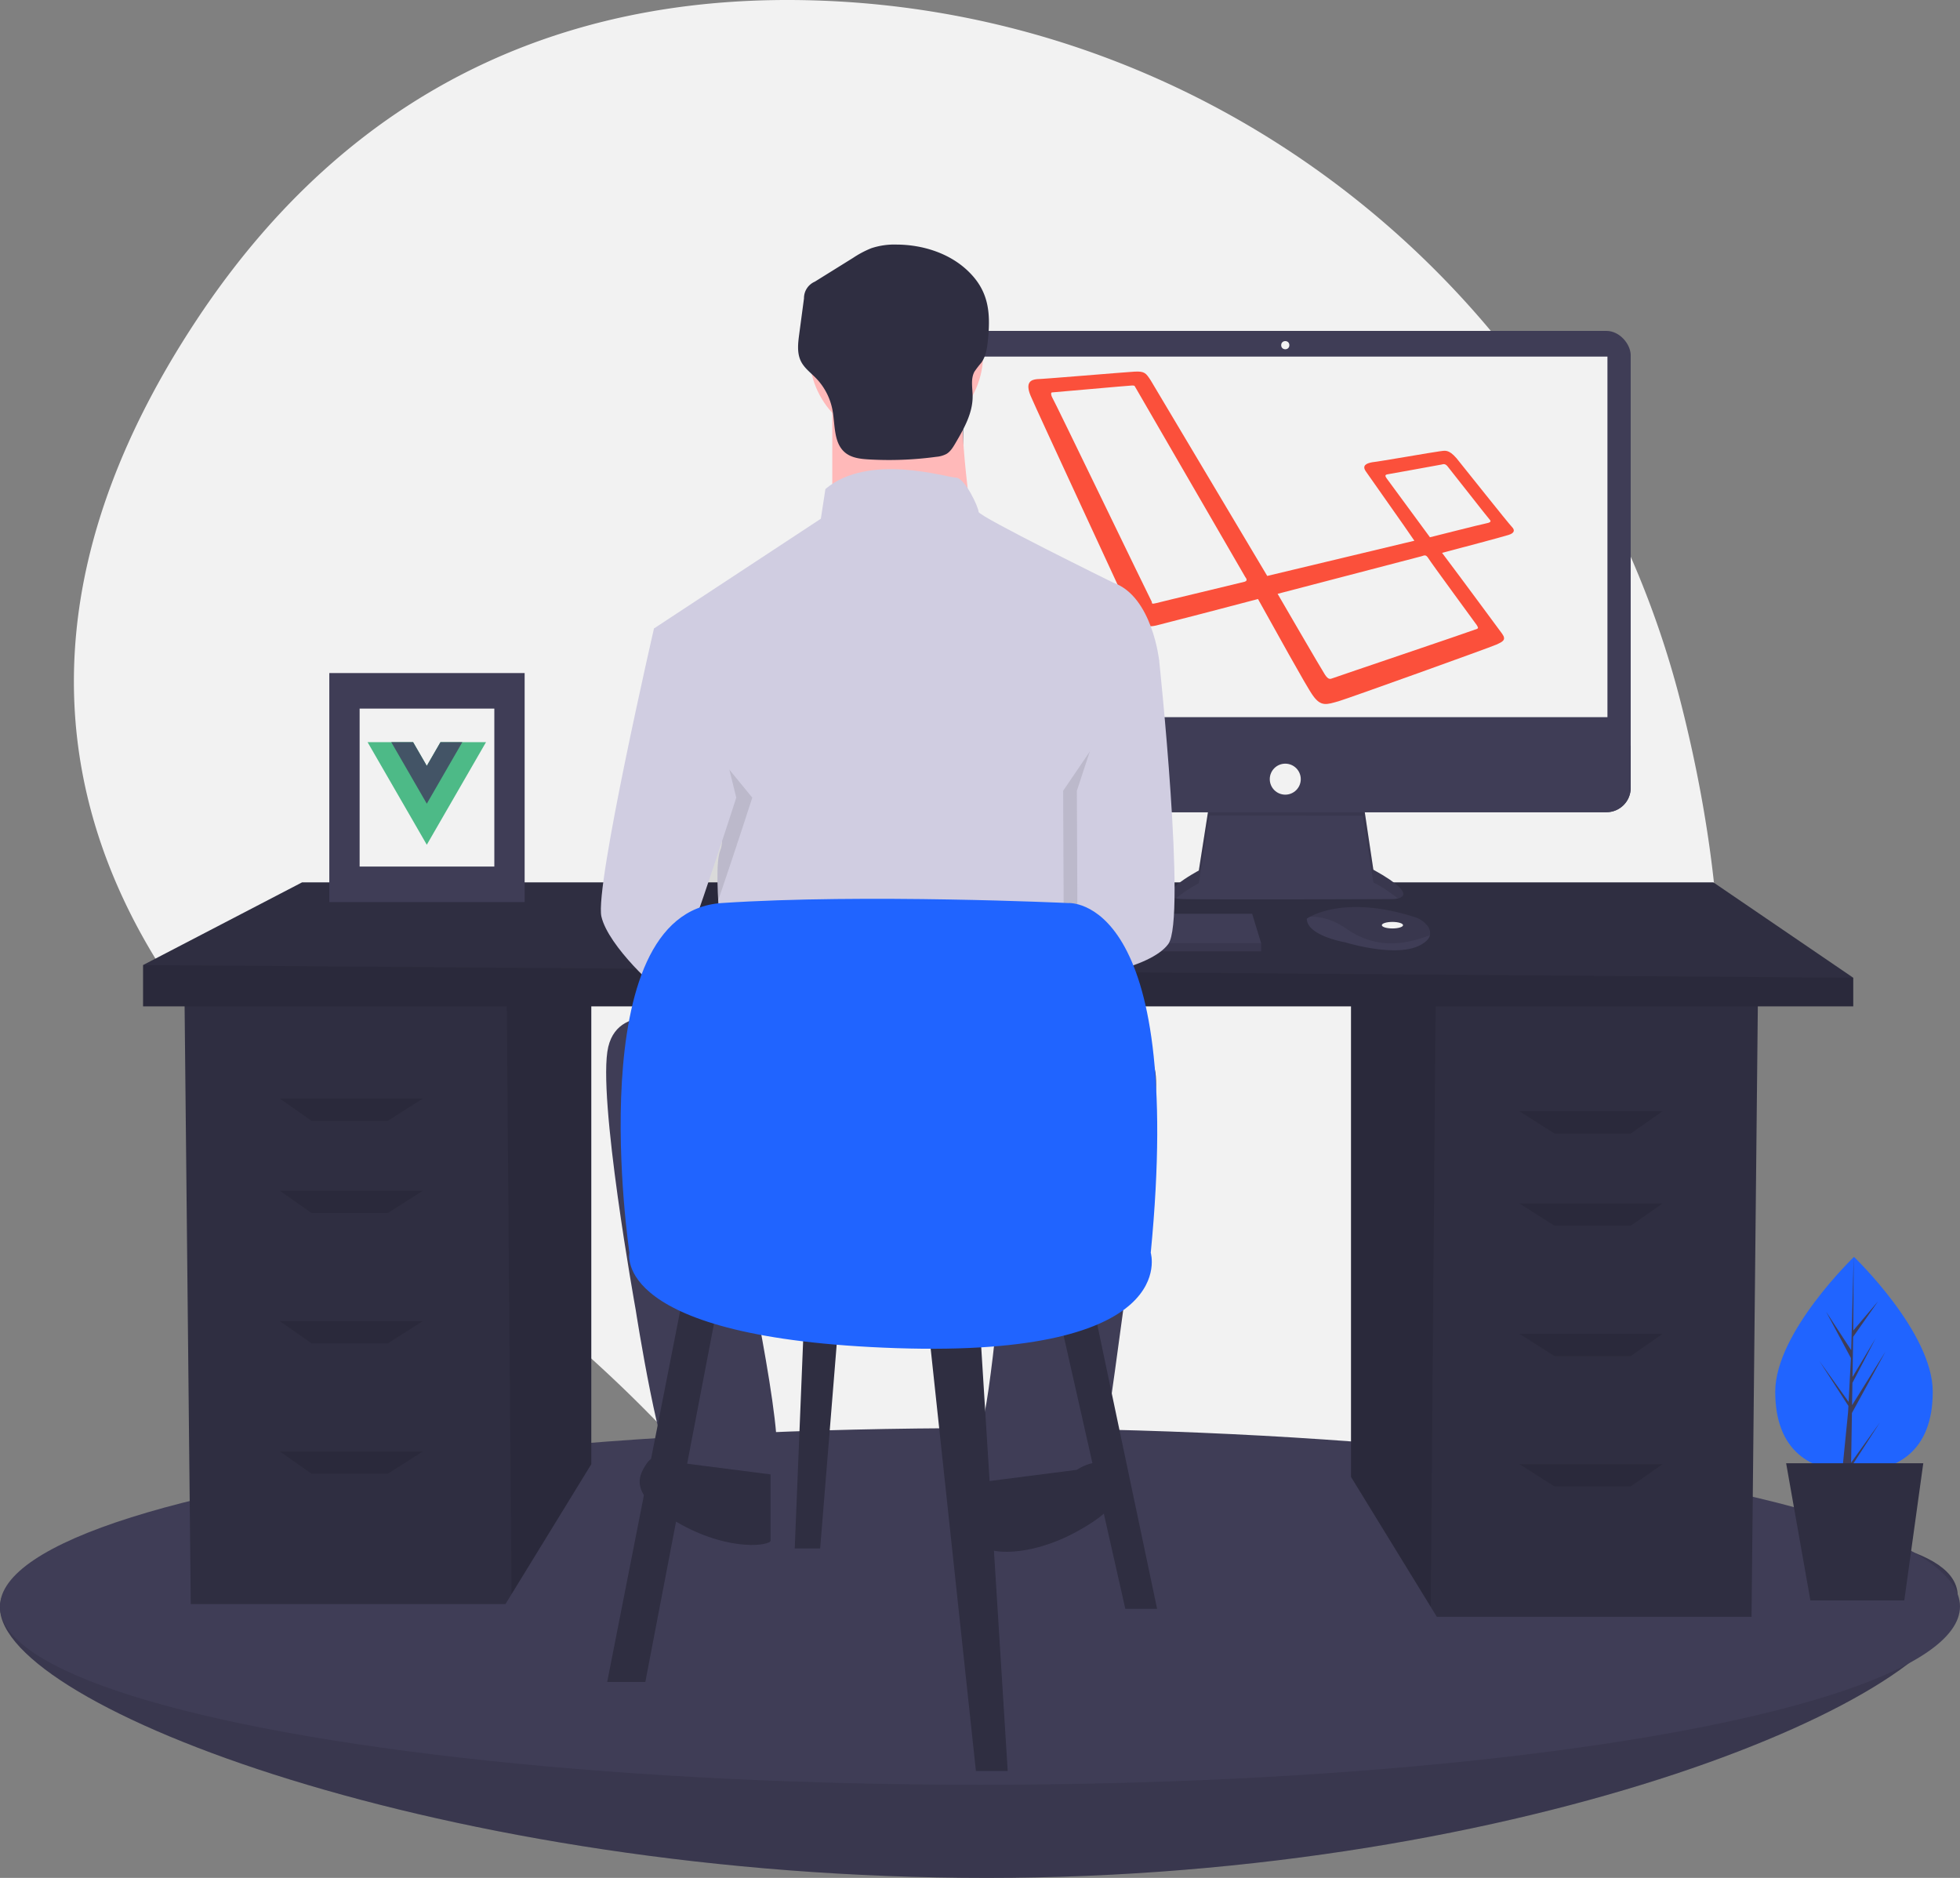 <svg xmlns="http://www.w3.org/2000/svg" data-name="Layer 1" width="863" height="826.714" viewBox="0 0 863 826.714" xmlns:xlink="http://www.w3.org/1999/xlink"><rect x="0" y="0" width="863" height="826.714" fill="#808080" stroke="none"/><title>laravel and vue</title><path d="M908.585,346.03C863.668,169.408,708.468,41.912,526.296,36.799,429.988,34.095,328.644,66.036,254.859,177.81c-131.9,199.808,8.106,337.882,105.713,403.492a610.758,610.758,0,0,1,126.241,113.465c65.931,78.238,192.767,175.459,343.823,23.128C940.122,607.486,938.503,463.677,908.585,346.03Z" transform="translate(-168.5 -36.643)" fill="#f2f2f2"/><path d="M1030.5,739.357c0,43.354-189.189,124-427.5,124s-434.5-75.646-434.5-119,196.189-38,434.5-38S1030.5,696.003,1030.5,739.357Z" transform="translate(-168.5 -36.643)" fill="#3f3d56"/><path d="M1030.5,739.357c0,43.354-189.189,124-427.5,124s-434.5-75.646-434.5-119,196.189-38,434.5-38S1030.5,696.003,1030.5,739.357Z" transform="translate(-168.5 -36.643)" opacity="0.1"/><ellipse cx="431.5" cy="707.214" rx="431.5" ry="78.5" fill="#3f3d56"/><polygon points="594.859 440.238 594.859 650.182 629.976 707.413 632.649 711.766 771.212 711.766 774.011 440.238 594.859 440.238" fill="#2f2e41"/><polygon points="594.859 440.238 594.859 650.182 629.976 707.413 632.131 440.238 594.859 440.238" opacity="0.1"/><polygon points="260.348 434.639 260.348 644.583 225.231 701.814 222.558 706.167 83.994 706.167 81.195 434.639 260.348 434.639" fill="#2f2e41"/><polygon points="260.348 434.639 260.348 644.583 225.231 701.814 223.075 434.639 260.348 434.639" opacity="0.1"/><polygon points="816 430.44 816 443.037 63 443.037 63 424.842 132.981 388.452 754.416 388.452 816 430.44" fill="#2f2e41"/><polygon points="816 430.44 816 443.037 63 443.037 63 424.842 816 430.44" opacity="0.1"/><polygon points="170.771 493.424 137.18 493.424 123.184 483.626 186.167 483.626 170.771 493.424" opacity="0.1"/><polygon points="170.771 534.013 137.18 534.013 123.184 524.215 186.167 524.215 170.771 534.013" opacity="0.1"/><polygon points="170.771 591.398 137.18 591.398 123.184 581.6 186.167 581.6 170.771 591.398" opacity="0.1"/><polygon points="170.771 648.782 137.18 648.782 123.184 638.985 186.167 638.985 170.771 648.782" opacity="0.1"/><polygon points="684.435 499.022 718.026 499.022 732.022 489.225 669.039 489.225 684.435 499.022" opacity="0.1"/><polygon points="684.435 539.611 718.026 539.611 732.022 529.814 669.039 529.814 684.435 539.611" opacity="0.1"/><polygon points="684.435 596.996 718.026 596.996 732.022 587.199 669.039 587.199 684.435 596.996" opacity="0.1"/><polygon points="684.435 654.381 718.026 654.381 732.022 644.583 669.039 644.583 684.435 654.381" opacity="0.1"/><path d="M701.016,390.069,696.347,419.877s-22.984,12.21-6.823,12.569,92.296,0,92.296,0,14.724,0-8.619-12.929l-4.669-31.244Z" transform="translate(-168.5 -36.643)" fill="#3f3d56"/><path d="M686.273,432.123a63.569,63.569,0,0,1,10.074-6.669l4.669-29.808,67.516.064,4.669,29.385a61.304,61.304,0,0,1,10.788,7.099c2.998-.684,6.274-3.226-10.788-12.676l-4.669-31.244-67.516,1.796L696.347,419.877S677.034,430.139,686.273,432.123Z" transform="translate(-168.5 -36.643)" opacity="0.1"/><rect x="413.824" y="145.672" width="304.18" height="211.885" rx="10.695" fill="#3f3d56"/><rect x="424.059" y="156.984" width="283.71" height="158.734" fill="#f2f2f2"/><circle cx="565.914" cy="151.957" r="1.796" fill="#f2f2f2"/><path d="M886.505,364.931v18.574a10.693,10.693,0,0,1-10.695,10.695H593.019a10.693,10.693,0,0,1-10.695-10.695v-18.574Z" transform="translate(-168.5 -36.643)" fill="#3f3d56"/><circle cx="565.914" cy="343.012" r="6.823" fill="#f2f2f2"/><polygon points="555.281 415.196 555.281 418.788 362.071 418.788 362.071 415.915 362.337 415.196 367.099 402.268 551.331 402.268 555.281 415.196" fill="#3f3d56"/><path d="M798.135,448.323c-.352,1.505-1.681,3.092-4.683,4.593-10.774,5.387-32.681-1.437-32.681-1.437s-16.879-2.873-16.879-10.415a13.468,13.468,0,0,1,1.48-.88c4.53-2.396,19.548-8.31,46.178.25a11.106,11.106,0,0,1,5.062,3.317A5.296,5.296,0,0,1,798.135,448.323Z" transform="translate(-168.5 -36.643)" fill="#3f3d56"/><path d="M798.135,448.323c-13.187,5.053-24.941,5.43-37.004-2.948-6.084-4.223-11.611-5.268-15.758-5.189,4.53-2.396,19.548-8.31,46.178.25a11.106,11.106,0,0,1,5.062,3.317A5.296,5.296,0,0,1,798.135,448.323Z" transform="translate(-168.5 -36.643)" opacity="0.1"/><ellipse cx="613.101" cy="407.296" rx="4.669" ry="1.437" fill="#f2f2f2"/><polygon points="555.281 415.196 555.281 418.788 362.071 418.788 362.071 415.915 362.337 415.196 555.281 415.196" opacity="0.1"/><path d="M834.194,268.594c-1.524-1.524-21.087-26.169-24.39-30.234-3.557-4.065-5.081-3.303-7.368-3.049s-26.931,4.573-29.725,4.827c-2.795.508-4.573,1.524-2.795,4.065,1.524,2.287,17.784,25.152,21.341,30.488l-64.786,15.498-51.321-86.128c-2.033-3.049-2.541-4.065-7.114-3.811s-40.396,3.303-42.937,3.303c-2.541.254-5.335,1.27-2.795,7.368s43.191,93.496,44.207,96.036,4.065,6.606,10.925,5.081c7.114-1.778,31.504-8.13,44.969-11.687,7.114,12.703,21.341,38.618,24.136,42.429,3.557,5.081,6.098,4.065,11.433,2.541,4.319-1.27,66.565-23.628,69.359-24.898s4.573-2.033,2.541-4.827c-1.524-2.033-17.784-24.136-26.423-35.569,5.843-1.524,26.931-7.114,29.217-7.876,2.541-.762,3.049-2.033,1.524-3.557ZM716.562,292.73c-.762.254-37.093,8.892-38.872,9.4-2.033.508-2.033.254-2.033-.508-.508-.762-43.191-89.176-43.953-90.193-.508-1.016-.508-2.033,0-2.033s34.299-3.049,35.315-3.049c1.27,0,1.016.254,1.524,1.016,0,0,47.51,82.063,48.272,83.333,1.016,1.27.508,1.778-.254,2.033Zm102.134,19.055c.508,1.016,1.27,1.524-.762,2.033-1.778.762-61.229,20.833-62.5,21.341s-2.033.762-3.557-1.524-20.833-35.569-20.833-35.569l63.262-16.514c1.524-.508,2.033-.762,3.049.762,1.016,1.778,20.833,28.709,21.341,29.471Zm4.065-44.715c-1.524.254-24.644,6.098-24.644,6.098l-19.055-25.915c-.508-.762-1.016-1.524.254-1.778s22.866-4.065,23.882-4.319,1.778-.508,3.049,1.27c1.27,1.524,17.53,22.358,18.293,23.12s-.254,1.27-1.778,1.524Z" transform="translate(-168.5 -36.643)" fill="#fb503b"/><circle cx="394.639" cy="155.895" r="38.247" fill="#ffb9b9"/><path d="M534.957,211.661v60.389h62.402s-8.052-50.325-4.026-65.422Z" transform="translate(-168.5 -36.643)" fill="#ffb9b9"/><path d="M658.756,293.187s-59.383-29.188-59.383-31.201-6.039-15.097-10.065-15.097-38.247-11.071-57.37,5.032l-2.013,13.084-73.474,48.312,20.13,73.474s13.084,14.091,9.058,24.156,3.019,61.396,3.019,61.396l158.019-5.032V398.868s5.032-16.104,8.052-21.136,0-20.13,0-20.13l24.156-30.195S675.866,299.225,658.756,293.187Z" transform="translate(-168.5 -36.643)" fill="#d0cde1"/><path d="M458.967,337.975l4.529-24.659S437.328,427.05,440.347,440.134s25.162,33.214,28.182,34.221,31.201-86.558,31.201-86.558Z" transform="translate(-168.5 -36.643)" opacity="0.1"/><path d="M473.561,310.297l-17.11,3.019S430.282,427.05,433.302,440.134s25.162,33.214,28.182,34.221,31.201-86.558,31.201-86.558Z" transform="translate(-168.5 -36.643)" fill="#d0cde1"/><path d="M664.291,344.014l8.555-16.607s12.078,113.734,4.026,124.805-39.903,15.214-39.903,15.214l-.357-82.649Z" transform="translate(-168.5 -36.643)" opacity="0.1"/><path d="M665.801,314.323l13.084,13.084s12.078,113.734,4.026,124.805-39.903,15.214-39.903,15.214l-.357-82.649Z" transform="translate(-168.5 -36.643)" fill="#d0cde1"/><path d="M470.542,487.439s-29.188-11.071-34.221,10.065S448.399,613.251,448.399,613.251s11.071,71.461,18.117,73.474,38.247,3.019,43.279-6.039-15.097-101.656-15.097-101.656l116.753-2.013s-7.045,80.519-11.071,87.565-4.026,31.201,0,31.201,48.312-2.013,51.331-8.052,20.13-141.915,20.13-141.915,14.091-47.305-2.013-44.286S470.542,487.439,470.542,487.439Z" transform="translate(-168.5 -36.643)" fill="#3f3d56"/><path d="M642.652,683.705s10.065-7.045,15.097,0,7.045,15.097-15.097,27.175-39.253,9.058-39.253,7.045V688.738Z" transform="translate(-168.5 -36.643)" fill="#2f2e41"/><path d="M468.529,680.686s-10.065-7.045-15.097,0S446.386,695.783,468.529,707.861s39.253,9.058,39.253,7.045V685.718Z" transform="translate(-168.5 -36.643)" fill="#2f2e41"/><path d="M563.387,144.312a32.348,32.348,0,0,0-11.234,1.601,43.428,43.428,0,0,0-8.003,4.234L527.265,160.648a7.908,7.908,0,0,0-4.766,7.37l-2.11,15.802c-.532,3.988-1.023,8.252.762,11.858,1.49,3.009,4.331,5.069,6.668,7.48a27.456,27.456,0,0,1,7.236,14.061c1.208,6.598.435,14.543,5.656,18.753,2.827,2.28,6.68,2.711,10.306,2.923a153.786,153.786,0,0,0,29.701-1.143,11.819,11.819,0,0,0,4.487-1.257c1.775-1.05,2.892-2.903,3.937-4.681,3.771-6.42,7.657-13.249,7.616-20.694-.02-3.683-.963-7.639.806-10.87a42.497,42.497,0,0,1,3.038-3.945c2.19-3.077,2.616-7.03,2.973-10.79,1.14-12.009-.052-21.147-8.902-29.606C586.41,148.011,574.654,144.385,563.387,144.312Z" transform="translate(-168.5 -36.643)" fill="#2f2e41"/><polygon points="300.937 569.703 267.346 740.458 284.141 740.458 316.333 572.503 300.937 569.703" fill="#2f2e41"/><polygon points="408.708 583.7 429.703 779.648 443.699 779.648 431.102 578.101 408.708 583.7" fill="#2f2e41"/><polygon points="466.093 578.101 495.485 708.267 509.481 708.267 481.489 575.302 466.093 578.101" fill="#2f2e41"/><polygon points="354.123 578.101 349.924 681.674 361.121 681.674 369.519 578.101 354.123 578.101" fill="#2f2e41"/><path d="M445.643,588.151s-22.394-149.76,40.589-153.959,152.559,0,152.559,0,51.786-4.199,36.39,153.959c0,0,13.996,46.188-111.97,41.989S445.643,588.151,445.643,588.151Z" transform="translate(-168.5 -36.643)" fill="#2064ff"/><path d="M1019.5,649.308c0,26.115-15.525,35.234-34.676,35.234s-34.676-9.118-34.676-35.234,34.676-59.338,34.676-59.338S1019.5,623.193,1019.5,649.308Z" transform="translate(-168.5 -36.643)" fill="#2064ff"/><polygon points="815.416 622.048 830.195 595.009 815.471 618.619 815.631 608.792 825.817 589.229 815.673 606.191 815.96 588.516 826.868 572.942 816.005 585.737 816.185 553.327 815.106 594.394 804.06 577.487 814.972 597.859 813.939 617.599 813.908 617.075 801.123 599.212 813.869 618.926 813.74 621.395 813.717 621.432 813.728 621.635 811.106 647.977 814.609 647.977 815.029 645.849 827.744 626.182 815.06 643.904 815.416 622.048" fill="#3f3d56"/><polygon points="838.47 704.549 797.129 704.549 786.445 644.163 846.831 644.163 838.47 704.549" fill="#2f2e41"/><rect x="145" y="296.3" width="86" height="100.828" fill="#3f3d56"/><rect x="158.345" y="311.946" width="59.31" height="69.536" fill="#f2f2f2"/><path d="M362.444,363.357l-6.023,10.431-6.023-10.431H330.343l26.079,45.17L382.5,363.357Z" transform="translate(-168.5 -36.643)" fill="#4dba87"/><path d="M362.444,363.357l-6.023,10.431-6.023-10.431H340.774l15.647,27.101,15.647-27.101Z" transform="translate(-168.5 -36.643)" fill="#435466"/></svg>